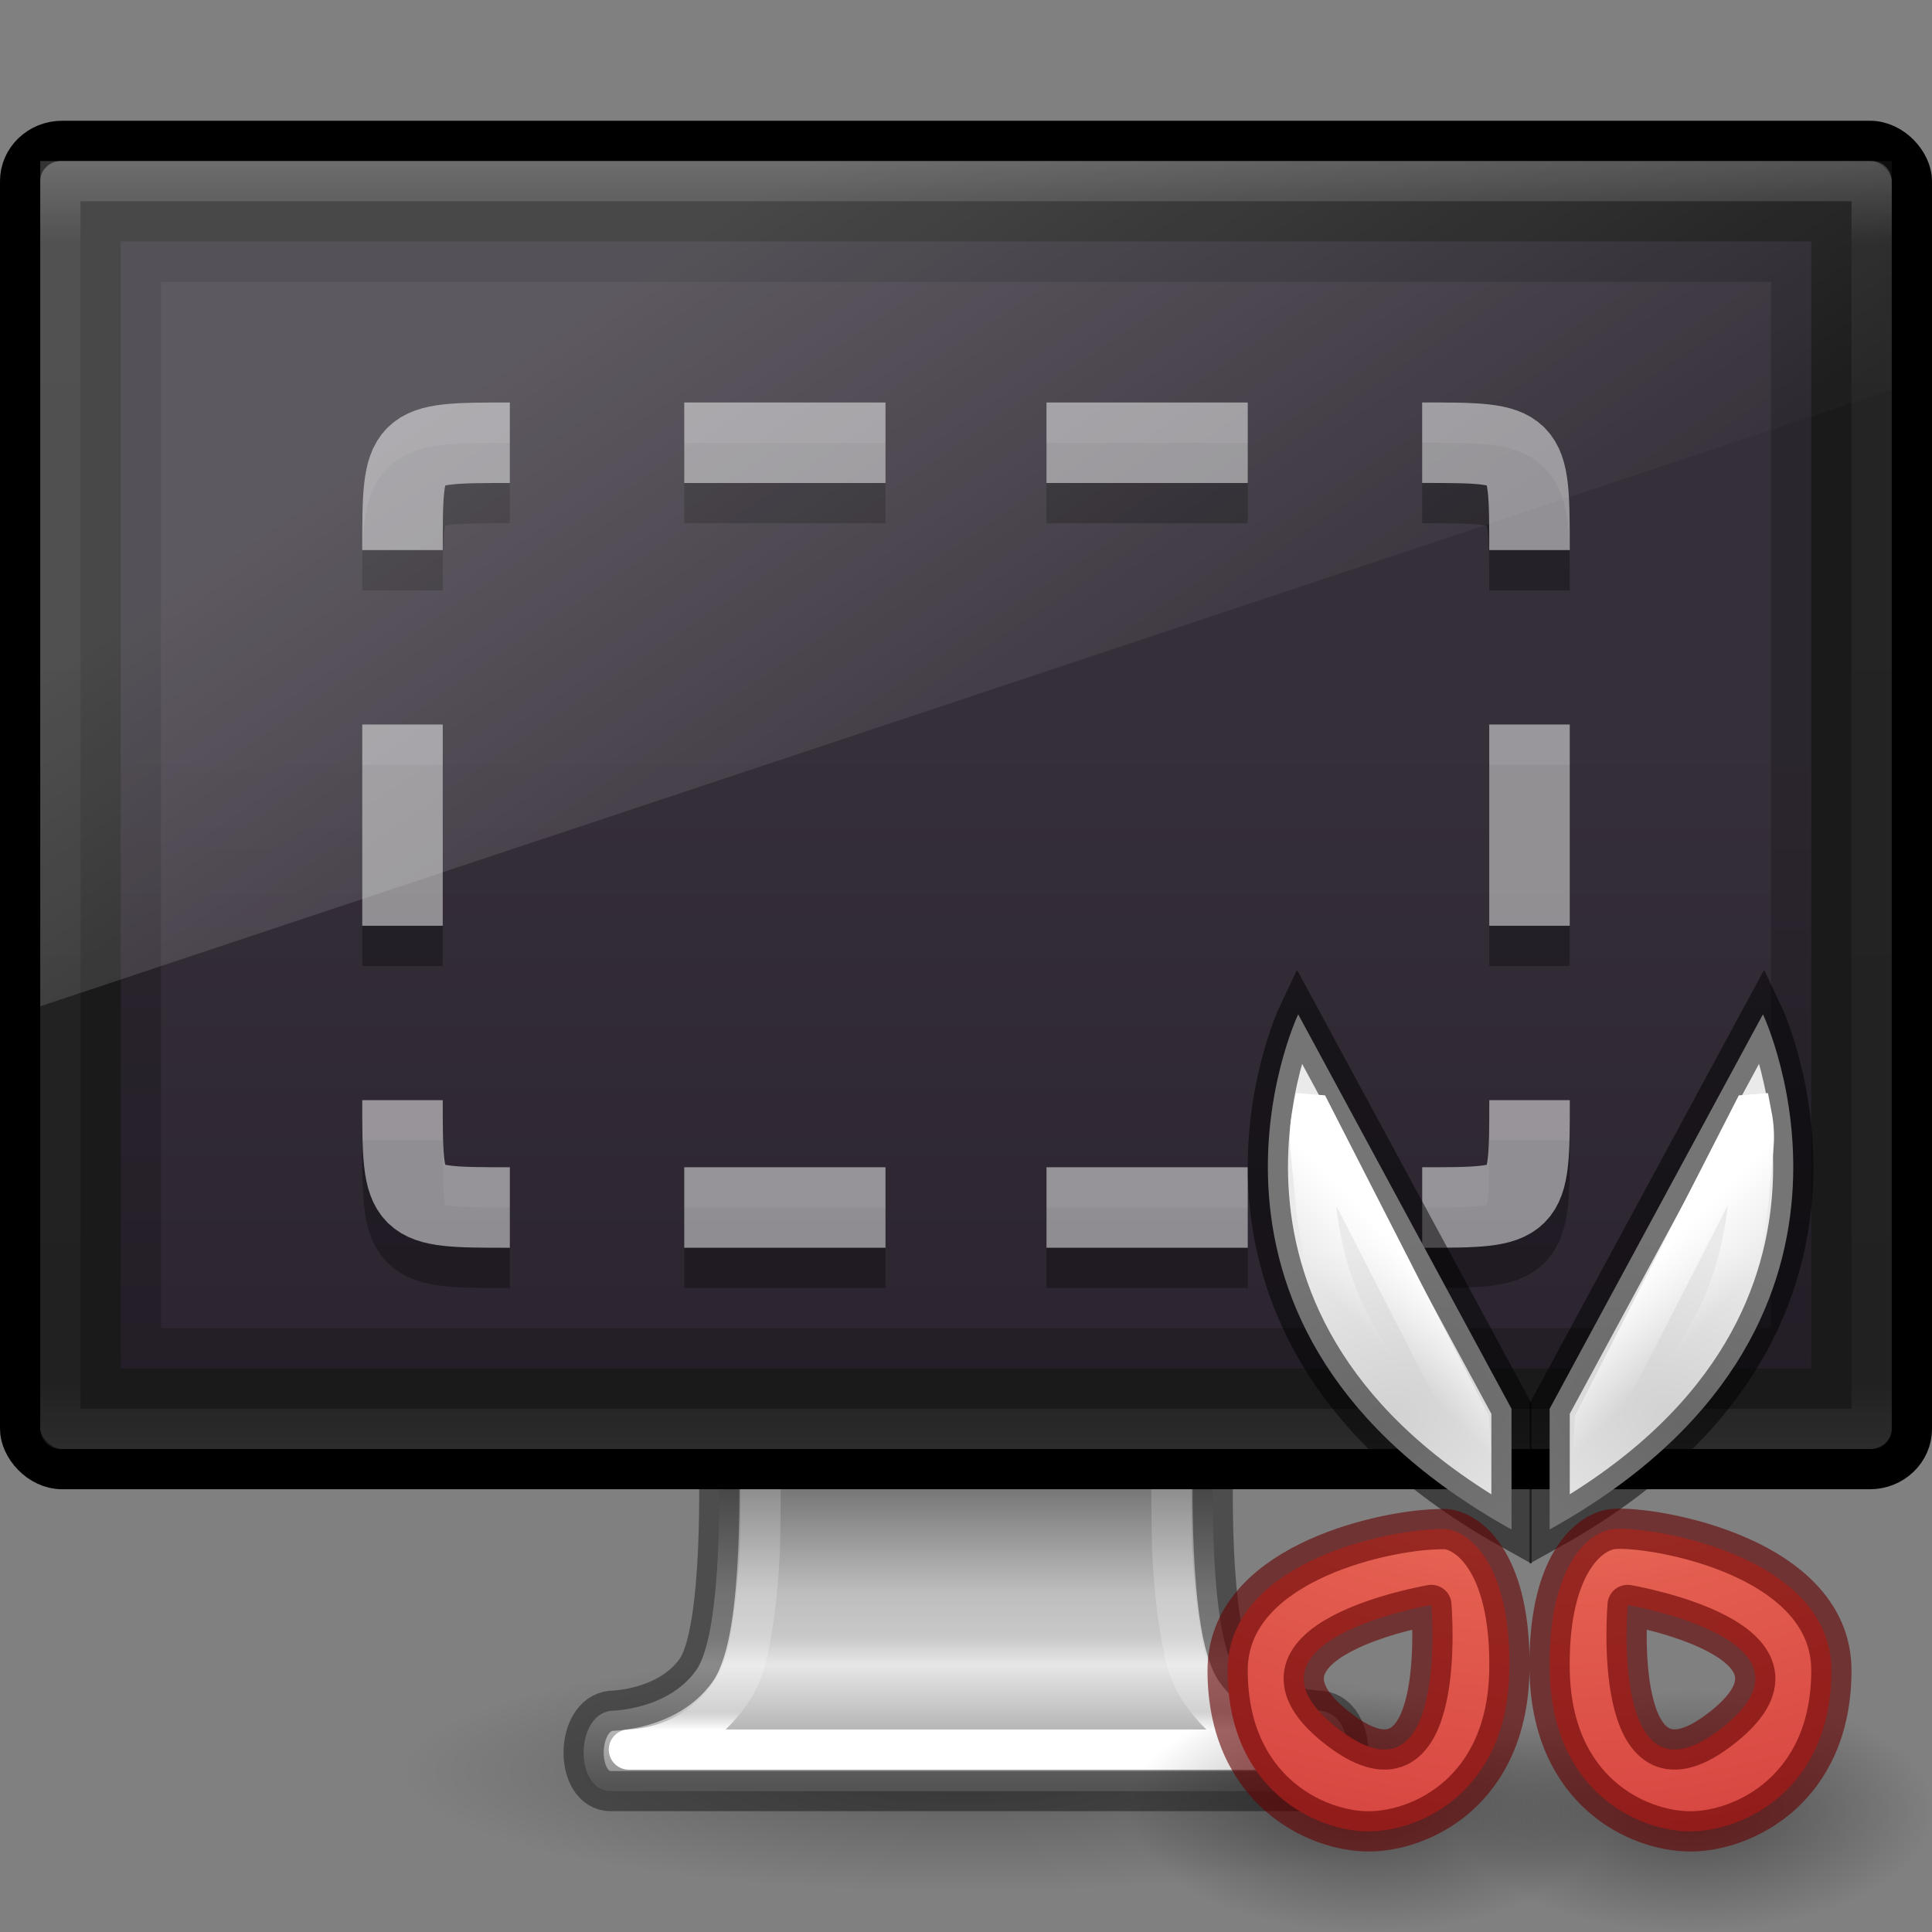 <svg xmlns="http://www.w3.org/2000/svg" xmlns:svg="http://www.w3.org/2000/svg" xmlns:xlink="http://www.w3.org/1999/xlink" id="svg4569" width="48" height="48" version="1.1"><rect width="100%" height="100%" fill="#808080" stroke="none"/><defs id="defs4571"><linearGradient id="linearGradient4054"><stop id="stop4056" offset="0" stop-color="#fff" stop-opacity="1"/><stop id="stop4058" offset=".063" stop-color="#fff" stop-opacity=".235"/><stop id="stop4060" offset=".969" stop-color="#fff" stop-opacity=".157"/><stop id="stop4062" offset="1" stop-color="#fff" stop-opacity=".392"/></linearGradient><linearGradient id="linearGradient3912"><stop id="stop3914" offset="0" stop-color="#787878" stop-opacity="1"/><stop id="stop3916" offset=".35" stop-color="#bebebe" stop-opacity="1"/><stop id="stop3918" offset=".494" stop-color="#c8c8c8" stop-opacity="1"/><stop id="stop3920" offset=".589" stop-color="#e6e6e6" stop-opacity="1"/><stop id="stop3922" offset="1" stop-color="#8c8c8c" stop-opacity="1"/></linearGradient><linearGradient id="linearGradient10691-1"><stop id="stop10693-3" offset="0" stop-color="#000" stop-opacity="1"/><stop id="stop10695-1" offset="1" stop-color="#000" stop-opacity="0"/></linearGradient><radialGradient id="radialGradient3001" cx="6.703" cy="73.616" r="7.228" fx="6.703" fy="73.616" gradientTransform="matrix(1.937,0,0,0.415,11.018,13.447)" gradientUnits="userSpaceOnUse" xlink:href="#linearGradient10691-1"/><linearGradient id="linearGradient3832-9" x1="361.106" x2="361.106" y1="87.05" y2="94.396" gradientTransform="matrix(0.996,0,0,1,-332.882,-50.013)" gradientUnits="userSpaceOnUse" xlink:href="#linearGradient3912"/><linearGradient id="linearGradient3887" x1="10" x2="20" y1="-3" y2="12" gradientTransform="matrix(1.15,0,0,1.167,-0.15,13.333)" gradientUnits="userSpaceOnUse" xlink:href="#linearGradient3880"/><linearGradient id="linearGradient3880"><stop id="stop3883" offset="0" stop-color="#fff" stop-opacity="1"/><stop id="stop3885" offset="1" stop-color="#fff" stop-opacity="0"/></linearGradient><linearGradient id="outerBackgroundGradient-5-0"><stop id="stop3864-8-6-4" offset="0" stop-color="#261e2b" stop-opacity="1"/><stop id="stop3866-9-1-86" offset="1" stop-color="#352f39" stop-opacity="1"/></linearGradient><linearGradient id="linearGradient4020" x1="15" x2="15" y1="24.619" y2="2" gradientTransform="matrix(1.05,0,0,1.217,1.95,15.739)" gradientUnits="userSpaceOnUse" xlink:href="#outerBackgroundGradient-5-0"/><linearGradient id="linearGradient3924-1"><stop id="stop3926-3" offset="0" stop-color="#fff" stop-opacity="1"/><stop id="stop3928-91" offset=".063" stop-color="#fff" stop-opacity=".235"/><stop id="stop3930-6" offset=".951" stop-color="#fff" stop-opacity=".157"/><stop id="stop3932-6" offset="1" stop-color="#fff" stop-opacity=".392"/></linearGradient><linearGradient id="linearGradient3916" x1="24" x2="24" y1="5" y2="43" gradientTransform="matrix(1.216,0,0,0.838,-5.189,-0.108)" gradientUnits="userSpaceOnUse" xlink:href="#linearGradient3924-1"/><linearGradient id="linearGradient4073" x1="24.81" x2="24.81" y1="51.419" y2="42.989" gradientTransform="matrix(1.216,0,0,0.838,-5.189,-0.108)" gradientUnits="userSpaceOnUse" xlink:href="#linearGradient4054"/><linearGradient id="linearGradient8838"><stop id="stop8840" offset="0" stop-color="#000" stop-opacity="1"/><stop id="stop8842" offset="1" stop-color="#000" stop-opacity="0"/></linearGradient><linearGradient id="linearGradient3764"><stop id="stop3766" offset="0" stop-color="#d1d1d1" stop-opacity="1"/><stop id="stop3768" offset="1" stop-color="#eaeaea" stop-opacity="1"/></linearGradient><radialGradient id="radialGradient3514" cx="62.625" cy="4.625" r="10.625" fx="62.625" fy="4.625" gradientTransform="matrix(0.565,0,0,0.282,6.635,43.694)" gradientUnits="userSpaceOnUse" xlink:href="#linearGradient8838"/><radialGradient id="radialGradient3517" cx="62.625" cy="4.625" r="10.625" fx="62.625" fy="4.625" gradientTransform="matrix(0.565,0,0,0.282,-1.365,43.694)" gradientUnits="userSpaceOnUse" xlink:href="#linearGradient8838"/><radialGradient id="radialGradient3520" cx="15" cy="1039.7" r="3.527" fx="15" fy="1039.7" gradientTransform="matrix(0.567,-1.134,1.701,0.851,-1735.347,-832.415)" gradientUnits="userSpaceOnUse" xlink:href="#linearGradient3764"/><radialGradient id="radialGradient3525" cx="15" cy="1039.7" r="3.527" fx="15" fy="1039.7" gradientTransform="matrix(-0.567,-1.134,-1.701,0.851,1811.401,-832.415)" gradientUnits="userSpaceOnUse" xlink:href="#linearGradient3764"/><linearGradient id="linearGradient4685"><stop id="stop4687" offset="0" stop-color="#fff" stop-opacity="1"/><stop id="stop4689" offset="1" stop-color="#fff" stop-opacity="0"/></linearGradient><linearGradient id="linearGradient3415" x1="56" x2="58.033" y1="40" y2="42.054" gradientTransform="matrix(0.695,0,0,0.711,3.162,1.841)" gradientUnits="userSpaceOnUse" xlink:href="#linearGradient4685"/><linearGradient id="linearGradient4685-8"><stop id="stop4687-4" offset="0" stop-color="#fff" stop-opacity="1"/><stop id="stop4689-7" offset="1" stop-color="#fff" stop-opacity="0"/></linearGradient><linearGradient id="linearGradient4203" x1="56" x2="58.033" y1="40" y2="42.054" gradientTransform="matrix(-0.695,0,0,0.711,72.959,1.841)" gradientUnits="userSpaceOnUse" xlink:href="#linearGradient4685-8"/><radialGradient id="radialGradient4230-4" cx="8.863" cy="9.994" r="12.672" fx="8.863" fy="9.994" gradientTransform="matrix(0,2.964,-3.654,0,74.846,3.509)" gradientUnits="userSpaceOnUse" xlink:href="#linearGradient3242-7-6"/><linearGradient id="linearGradient3242-7-6"><stop id="stop3244-6-4" offset="0" stop-color="#f89b7e" stop-opacity="1"/><stop id="stop3246-7-5" offset=".262" stop-color="#e35d4f" stop-opacity="1"/><stop id="stop3248-8-6" offset=".661" stop-color="#c6262e" stop-opacity="1"/><stop id="stop3250-6-8" offset="1" stop-color="#690b2c" stop-opacity="1"/></linearGradient></defs><path id="path2589" fill="url(#radialGradient3001)" fill-opacity="1" fill-rule="nonzero" stroke="none" stroke-width=".8" d="m 38,44 c 0,1.657 -6.268,3 -14,3 C 16.268,47 10,45.657 10,44 10,42.343 16.268,41 24,41 31.732,41 38,42.343 38,44 l 0,0 z" display="inline" opacity=".3" overflow="visible" visibility="visible" style="marker:none"/><path id="rect1789" fill="url(#linearGradient3832-9)" fill-opacity="1" fill-rule="nonzero" stroke="none" stroke-width=".998" d="m 17.859,36.25 c 0,0 0.142,4.258 -0.565,5.25 -0.707,0.992 -2.114,1.004 -2.114,1.004 -0.903,0.104 -0.91,1.996 0,1.996 l 17.64,0 c 0.91,0 0.903,-1.893 0,-1.996 0,0 -1.407,-0.012 -2.114,-1.004 -0.707,-0.992 -0.565,-5.25 -0.565,-5.25 l -12.281,0 z" color="#000" display="inline" enable-background="new" overflow="visible" visibility="visible" style="marker:none"/><path id="rect1789-3" fill="none" stroke="#000" stroke-dasharray="none" stroke-dashoffset=".5" stroke-linecap="round" stroke-linejoin="round" stroke-miterlimit="4" stroke-opacity="1" stroke-width=".998" d="m 17.859,36.25 c 0,0 0.142,4.258 -0.565,5.25 -0.707,0.992 -2.114,1.004 -2.114,1.004 -0.903,0.104 -0.91,1.996 0,1.996 l 17.64,0 c 0.91,0 0.903,-1.893 0,-1.996 0,0 -1.407,-0.012 -2.114,-1.004 -0.707,-0.992 -0.565,-5.25 -0.565,-5.25 l -12.281,0 z" color="#000" display="inline" enable-background="new" opacity=".4" overflow="visible" visibility="visible" style="marker:none"/><path id="path4050" fill="none" stroke="url(#linearGradient4073)" stroke-dasharray="none" stroke-dashoffset="0" stroke-linecap="round" stroke-linejoin="round" stroke-miterlimit="4" stroke-opacity="1" stroke-width="1" d="m 18.906,33.281 c 0,0 0.003,4.605 -0.031,5.281 -0.031,0.618 -0.088,1.273 -0.188,1.875 -0.099,0.602 -0.175,1.112 -0.562,1.656 -0.856,1.201 -1.982,1.344 -2.5,1.375 l 16.75,0 c -0.518,-0.031 -1.644,-0.174 -2.5,-1.375 -0.388,-0.544 -0.463,-1.055 -0.562,-1.656 -0.099,-0.602 -0.156,-1.257 -0.188,-1.875 -0.034,-0.676 -0.031,-5.281 -0.031,-5.281 z" color="#000" display="inline" enable-background="accumulate" overflow="visible" visibility="visible" style="marker:none"/><rect id="rect2722" width="47" height="33" x=".5" y="3.5" fill="#1a1a1a" fill-opacity="1" stroke="#000" stroke-dasharray="none" stroke-dashoffset=".5" stroke-linecap="round" stroke-linejoin="round" stroke-miterlimit="4" stroke-opacity="1" stroke-width="1" rx="1.044" ry="1"/><path id="rect2722-0" fill="url(#linearGradient4020)" fill-opacity="1" stroke="none" d="M 3,6 45,6 45,34 3,34 z" display="inline"/><path id="path3942" fill="#000" fill-opacity="1" stroke="none" d="m 3,6 0,28 L 45,34 45,6 z M 4,7 44,7 44,33 4,33 z" display="inline" opacity=".2"/><rect id="rect6741" width="45" height="31" x="1.5" y="4.5" fill="none" stroke="url(#linearGradient3916)" stroke-dasharray="none" stroke-dashoffset="0" stroke-linecap="round" stroke-linejoin="round" stroke-miterlimit="4" stroke-opacity="1" stroke-width="1" opacity=".2" rx="0" ry="0"/><g id="g4537" opacity=".3"><path id="path4459" fill="none" stroke="#000" stroke-dasharray="none" stroke-linecap="butt" stroke-linejoin="miter" stroke-miterlimit="4" stroke-opacity="1" stroke-width="2" d="m 38,14.666 c 0,-2.667 0,-2.667 -2.667,-2.667"/><path id="path2387" fill="none" stroke="#000" stroke-dasharray="none" stroke-linecap="butt" stroke-linejoin="miter" stroke-miterlimit="4" stroke-opacity="1" stroke-width="2" d="m 12.667,12 c -2.667,0 -2.667,0 -2.667,2.667"/><path id="path4477" fill="#000" fill-opacity="1" fill-rule="evenodd" stroke="none" d="m 17,11 0,2 5,0 0,-2 -5,0 z m 9,0 0,2 5,0 0,-2 -5,0 z m -17,8 0,5 2,0 0,-5 -2,0 z m 28,0 0,5 2,0 0,-5 -2,0 z m -20,11 0,2 5,0 0,-2 -5,0 z m 9,0 0,2 5,0 0,-2 -5,0 z"/><path id="path4457" fill="none" stroke="#000" stroke-dasharray="none" stroke-linecap="butt" stroke-linejoin="miter" stroke-miterlimit="4" stroke-opacity="1" stroke-width="2" d="M 10,28.333 C 10,31 10,31 12.667,31"/><path id="path4461" fill="none" stroke="#000" stroke-dasharray="none" stroke-linecap="butt" stroke-linejoin="miter" stroke-miterlimit="4" stroke-opacity="1" stroke-width="2" d="m 35.334,31 c 2.667,0 2.667,0 2.667,-2.667"/></g><g id="g4544" opacity=".5"><path id="path4477-4" fill="#fff" fill-opacity="1" fill-rule="evenodd" stroke="none" d="m 17,10 0,2 5,0 0,-2 -5,0 z"/><path id="path4475" fill="#fff" fill-opacity="1" fill-rule="evenodd" stroke="none" d="m 26,10 0,2 5,0 0,-2 -5,0 z"/><path id="path4473" fill="#fff" fill-opacity="1" fill-rule="evenodd" stroke="none" d="m 9,18 0,5 2,0 0,-5 -2,0 z"/><path id="path4471" fill="#fff" fill-opacity="1" fill-rule="evenodd" stroke="none" d="m 37,18 0,5 2,0 0,-5 L 37,18 z"/><path id="path4465" fill="#fff" fill-opacity="1" fill-rule="evenodd" stroke="none" d="m 17,29 0,2 5,0 0,-2 -5,0 z"/><path id="path3318-9" fill="#fff" fill-opacity="1" fill-rule="evenodd" stroke="none" d="m 26,29 0,2 5,0 0,-2 -5,0 z"/><path id="path4457-5" fill="none" stroke="#fff" stroke-dasharray="none" stroke-linecap="butt" stroke-linejoin="miter" stroke-miterlimit="4" stroke-opacity="1" stroke-width="2" d="M 10,27.333 C 10,30 10,30 12.667,30"/><path id="path4459-3" fill="none" stroke="#fff" stroke-dasharray="none" stroke-linecap="butt" stroke-linejoin="miter" stroke-miterlimit="4" stroke-opacity="1" stroke-width="2" d="m 38,13.666 c 0,-2.667 0,-2.667 -2.667,-2.667"/><path id="path2387-0" fill="none" stroke="#fff" stroke-dasharray="none" stroke-linecap="butt" stroke-linejoin="miter" stroke-miterlimit="4" stroke-opacity="1" stroke-width="2" d="m 12.667,11 c -2.667,0 -2.667,0 -2.667,2.667"/><path id="path4461-0" fill="none" stroke="#fff" stroke-dasharray="none" stroke-linecap="butt" stroke-linejoin="miter" stroke-miterlimit="4" stroke-opacity="1" stroke-width="2" d="m 35.334,30 c 2.667,0 2.667,0 2.667,-2.667"/></g><path id="rect3872" fill="url(#linearGradient3887)" fill-opacity="1" stroke="none" d="M 1,4 1,25 47,9.687 47,4 z" display="inline" opacity=".2"/><path id="path3782" fill="url(#radialGradient3525)" fill-opacity="1" stroke="none" d="m 37.553,35 -5.3,-9.8 c 0,0 -3.7,7.8 5.3,12.8 z"/><path id="path2990" fill="url(#radialGradient3520)" fill-opacity="1" stroke="none" d="m 38.5,35 5.3,-9.8 c 0,0 3.7,7.8 -5.3,12.8 z"/><path id="path8836" fill="url(#radialGradient3517)" fill-opacity="1" fill-rule="evenodd" stroke="none" stroke-width="1" d="m 40,45 c 0,1.657 -2.686,3 -6,3 -3.314,0 -6,-1.343 -6,-3 0,-1.657 2.686,-3 6,-3 3.314,0 6,1.343 6,3 l 0,0 z" display="inline" opacity=".4" overflow="visible" visibility="visible" style="marker:none"/><path id="path4007" fill="url(#radialGradient3514)" fill-opacity="1" fill-rule="evenodd" stroke="none" stroke-width="1" d="m 48,45 c 0,1.657 -2.686,3 -6,3 -3.314,0 -6,-1.343 -6,-3 0,-1.657 2.686,-3 6,-3 3.314,0 6,1.343 6,3 l 0,0 z" display="inline" opacity=".4" overflow="visible" visibility="visible" style="marker:none"/><path stroke-width="1" style="marker:none" id="path3788" fill="url(#radialGradient4230-4)" fill-opacity="1" fill-rule="nonzero" stroke="none" stroke-linecap="butt" stroke-linejoin="miter" stroke-opacity="1" d="M 35.562 38 C 34.182 38.074 30.5 38.911 30.5 41.5 C 30.5 44.459 32.687 45.5 34 45.5 C 35.313 45.5 37.449 44.5 37.5 41.5 C 37.541 39.109 36.685 38.147 36 38 C 35.914 37.982 35.76 37.989 35.562 38 z M 40 38 C 39.315 38.147 38.459 39.109 38.5 41.5 C 38.551 44.5 40.687 45.5 42 45.5 C 43.313 45.5 45.5 44.459 45.5 41.5 C 45.5 38.541 40.685 37.853 40 38 z M 35.562 39.875 C 35.562 39.875 36.001 45.009 33.312 43 C 30.323 40.766 35.562 39.875 35.562 39.875 z M 40.438 39.875 C 40.438 39.875 45.677 40.766 42.688 43 C 39.999 45.009 40.438 39.875 40.438 39.875 z" color="#000" display="inline" enable-background="accumulate" overflow="visible" visibility="visible"/><path id="path3782-0" fill="none" stroke="#000" stroke-linecap="butt" stroke-linejoin="miter" stroke-opacity="1" stroke-width="1" d="m 37.553,35 -5.3,-9.8 c 0,0 -3.7,7.8 5.3,12.8 z" opacity=".5"/><path id="path2990-3" fill="none" stroke="#000" stroke-linecap="butt" stroke-linejoin="miter" stroke-opacity="1" stroke-width="1" d="m 38.5,35 5.3,-9.8 c 0,0 3.7,7.8 -5.3,12.8 z" opacity=".5"/><path id="path4683" fill="none" stroke="url(#linearGradient3415)" stroke-linecap="butt" stroke-linejoin="miter" stroke-opacity="1" stroke-width="1" d="m 43.518,27.691 -3.891,7.609 -0.064,0.924 c 3.033,-2.114 3.746,-4.609 3.895,-6.608 0.067,-0.897 0.187,-1.279 0.061,-1.925 z"/><path id="path4683-1" fill="none" stroke="url(#linearGradient4203)" stroke-linecap="butt" stroke-linejoin="miter" stroke-opacity="1" stroke-width="1" d="m 32.603,27.691 3.891,7.609 0.064,0.924 c -3.033,-2.114 -3.746,-4.609 -3.895,-6.608 -0.067,-0.897 -0.187,-1.279 -0.061,-1.925 z"/><path stroke-opacity="1" style="marker:none" id="path3788-5" fill="none" fill-opacity="1" stroke="#640000" stroke-dasharray="none" stroke-dashoffset="0" stroke-linecap="round" stroke-linejoin="round" stroke-miterlimit="4" stroke-width="1" d="M 35.562 38 C 34.182 38.074 30.5 38.911 30.5 41.5 C 30.5 44.459 32.687 45.5 34 45.5 C 35.313 45.5 37.449 44.5 37.5 41.5 C 37.541 39.109 36.685 38.147 36 38 C 35.914 37.982 35.76 37.989 35.562 38 z M 40 38 C 39.315 38.147 38.459 39.109 38.5 41.5 C 38.551 44.5 40.687 45.5 42 45.5 C 43.313 45.5 45.5 44.459 45.5 41.5 C 45.5 38.541 40.685 37.853 40 38 z M 35.562 39.875 C 35.562 39.875 36.001 45.009 33.312 43 C 30.323 40.766 35.562 39.875 35.562 39.875 z M 40.438 39.875 C 40.438 39.875 45.677 40.766 42.688 43 C 39.999 45.009 40.438 39.875 40.438 39.875 z" color="#000" display="inline" enable-background="accumulate" opacity=".6" overflow="visible" visibility="visible"/></svg>